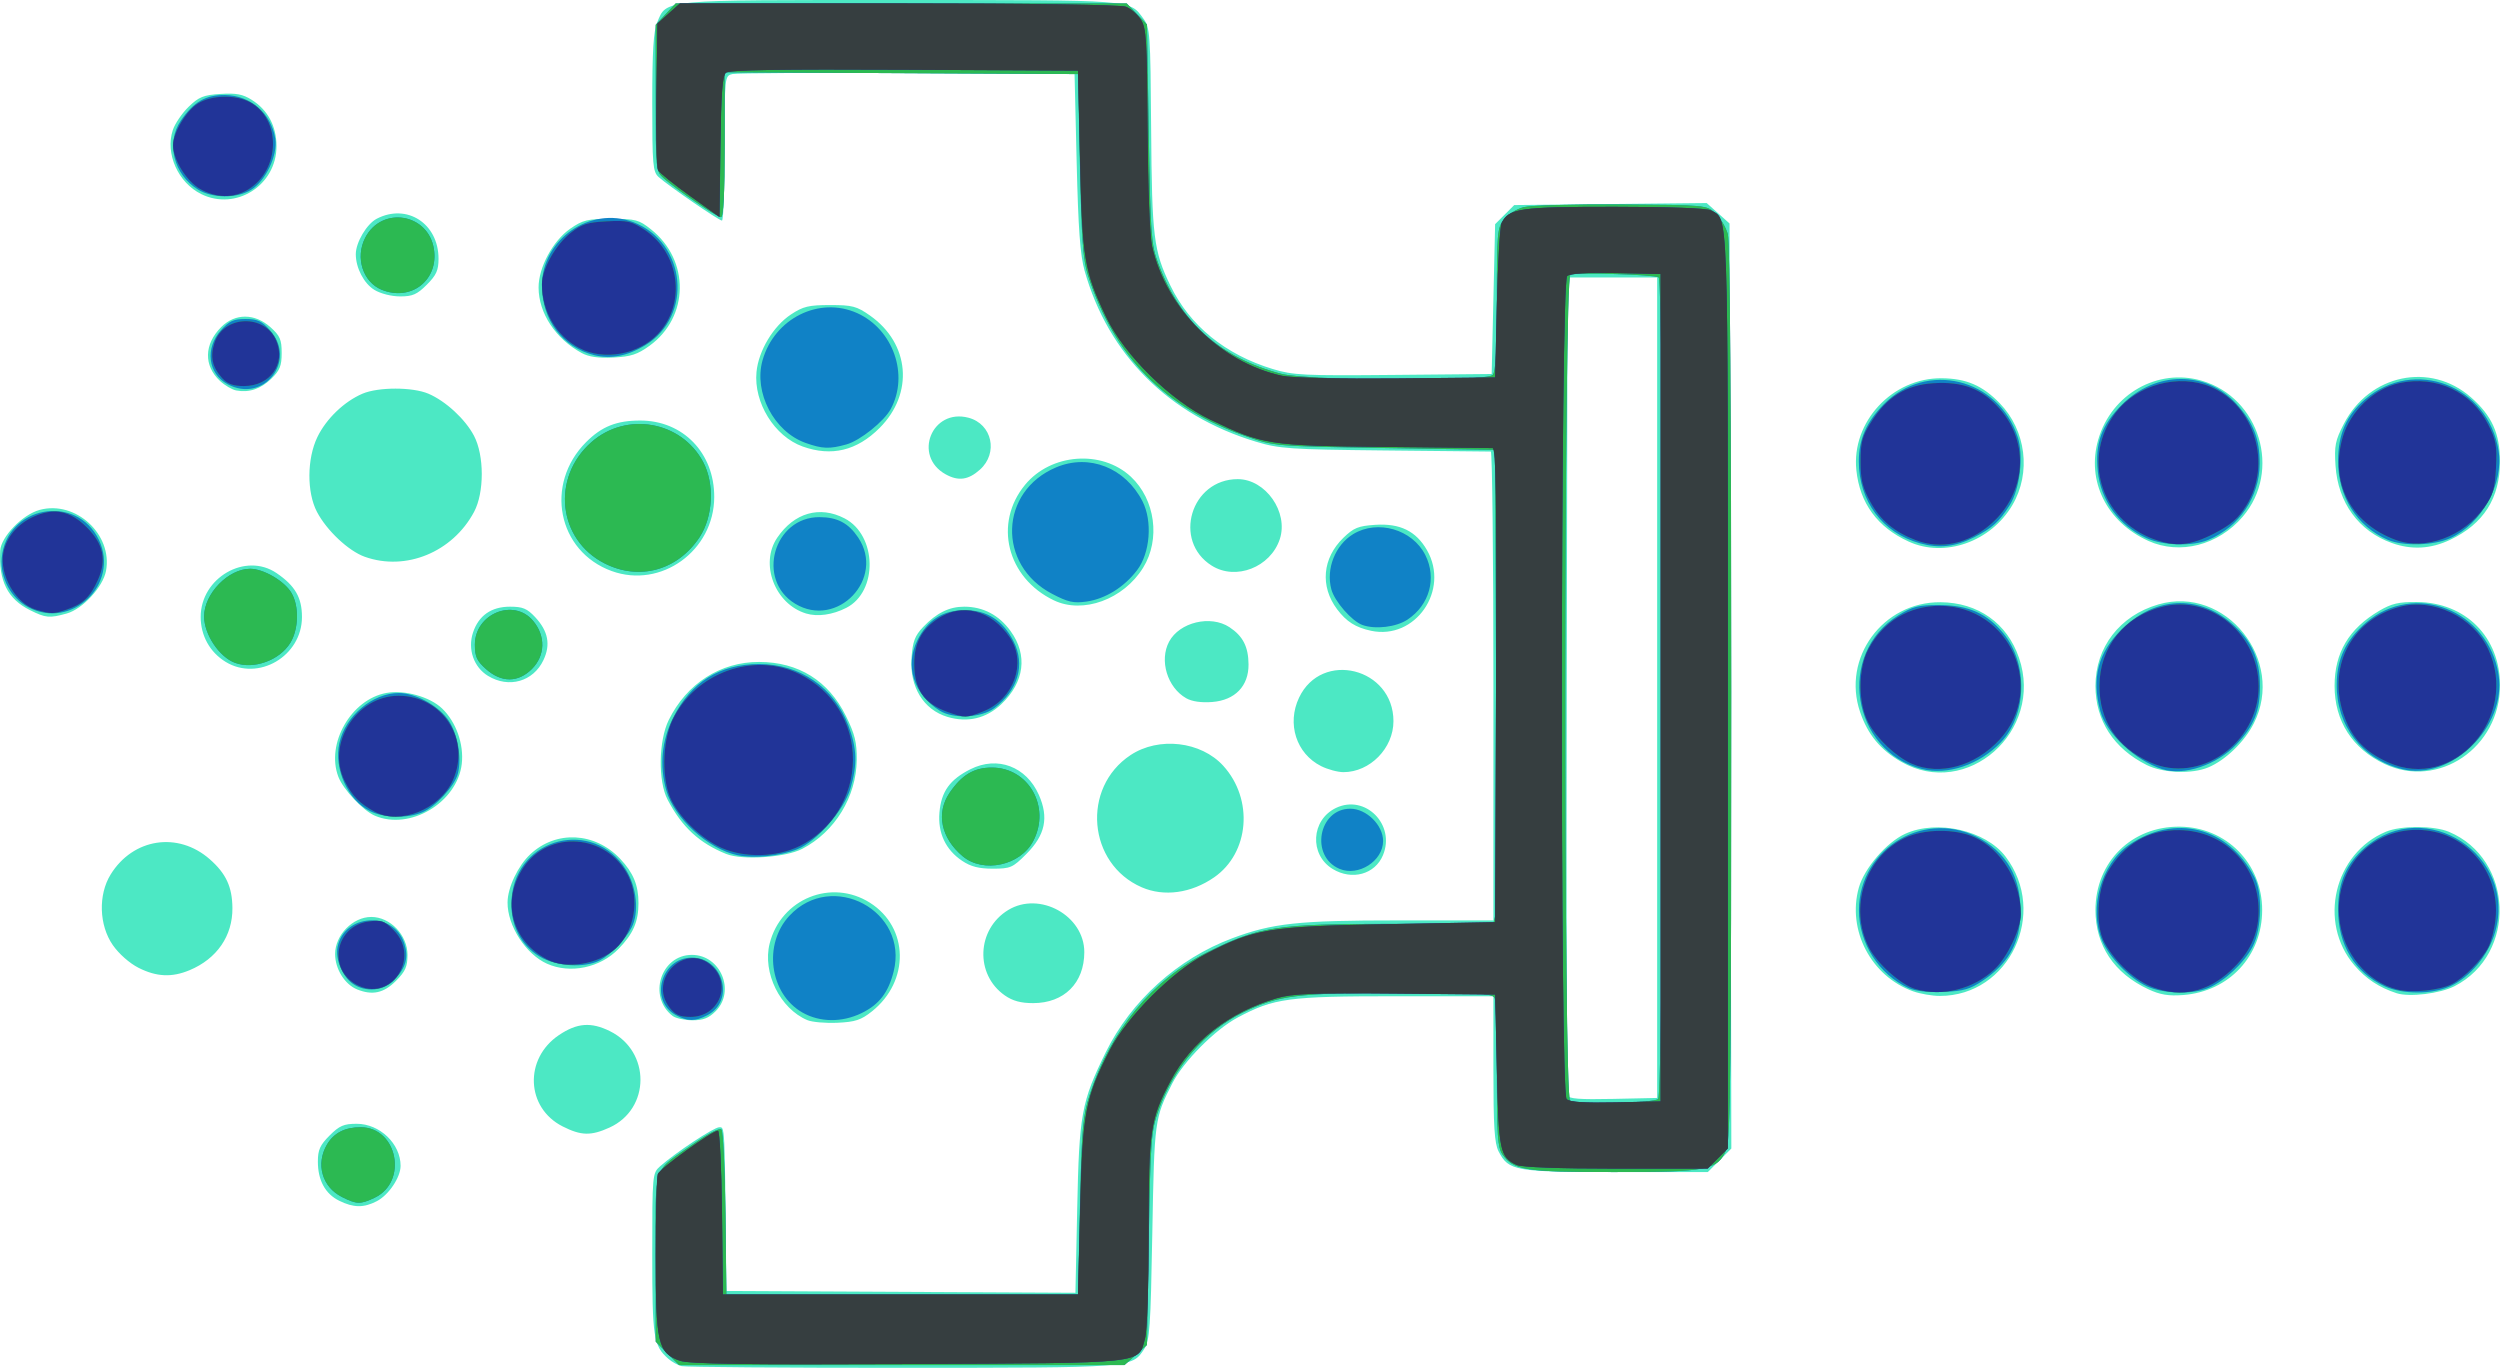 <?xml version="1.0" encoding="UTF-8" standalone="no"?>
<!-- Created with Inkscape (http://www.inkscape.org/) -->

<svg
   version="1.1"
   id="svg1"
   width="725.196"
   height="396.78"
   viewBox="0 0 725.196 396.78"
   xmlns="http://www.w3.org/2000/svg"
   xmlns:svg="http://www.w3.org/2000/svg">
  <defs
     id="defs1" />
  <g
     id="g1"
     transform="translate(-134.728,-279.96)">
    <g
       id="g30">
      <g
         id="g29">
        <g
           id="g25"
           transform="translate(1059.933,-51.113)">
          <path
             style="fill:#4ce8c4"
             d="m -727.499,727.363 c -1.1,-0.279 -2.834,-1.248 -3.852,-2.152 -4.32,-3.835 -4.648,-5.978 -4.648,-30.425 0,-22.982 0.038,-23.409 2.25,-25.375 4.454,-3.958 15.641,-11.349 17.179,-11.349 1.635,0 1.58,-1.077 1.985,39 l 0.086,8.5 50.627,0.259 50.627,0.259 0.509,-24.259 c 0.581,-27.652 1.204,-31.072 8.297,-45.532 7.3,-14.882 20.902,-27.141 36.65,-33.033 11.754,-4.398 19.152,-5.194 48.247,-5.194 h 27.542 v -68 c 0,-37.4 -0.338,-68 -0.75,-68.001 -0.412,-5.7e-4 -14.25,-0.144 -30.75,-0.318 -27.516,-0.291 -30.606,-0.5 -37.321,-2.522 -25.254,-7.607 -42.952,-25.26 -49.781,-49.659 -1.274,-4.55 -1.827,-12.162 -2.289,-31.5 l -0.609,-25.5 -48.5,-0.277 c -26.675,-0.152 -49.513,-0.031 -50.75,0.269 -2.244,0.545 -2.25,0.598 -2.25,21.527 0,11.54 -0.349,20.981 -0.777,20.981 -0.886,0 -15.567,-10.096 -18.371,-12.634 -1.685,-1.525 -1.852,-3.475 -1.852,-21.553 0,-14.917 0.355,-20.726 1.421,-23.279 2.819,-6.746 0.534,-6.536 70.779,-6.52 68.07,0.016 66.166,-0.128 70.203,5.308 2.003,2.697 2.106,4.119 2.313,32 0.235,31.56 0.714,35.464 5.593,45.548 5.623,11.62 15.906,19.999 29.689,24.19 5.928,1.803 9.008,1.953 35,1.708 l 28.5,-0.269 0.5,-21.73 0.5,-21.73 2.771,-2.77 2.771,-2.77 27.914,-0.294 27.914,-0.294 3.315,2.962 3.315,2.962 0.261,134.171 0.261,134.171 -3.411,3.411 -3.411,3.411 h -26.65 c -29.295,0 -31.112,-0.319 -34.033,-5.967 -1.215,-2.349 -1.517,-7.124 -1.517,-23.983 v -21.05 h -28.29 c -31.267,0 -35.33,0.548 -45.921,6.193 -6.505,3.467 -15.673,12.699 -18.907,19.038 -5.161,10.116 -5.227,10.61 -5.82,43.316 -0.504,27.808 -0.753,31.338 -2.39,33.834 -3.558,5.424 -3.102,5.389 -70.172,5.409 -34.1,0.01 -62.9,-0.21 -64,-0.489 z m 283,-196.801 v -119 h -13 -13 l -0.217,118 c -0.119,64.9 -0.016,118.576 0.23,119.28 0.339,0.97 3.538,1.212 13.217,1 l 12.77,-0.28 z m -382.302,148.827 c -4.065,-2.003 -6.198,-5.919 -6.198,-11.378 0,-3.386 0.626,-4.775 3.4,-7.55 2.851,-2.851 4.12,-3.4 7.865,-3.4 6.69,0 12.742,5.799 12.731,12.2 -0.005,3.349 -3.451,8.466 -6.902,10.251 -3.795,1.963 -6.729,1.929 -10.896,-0.124 z m 64.787,-21.577 c -10.636,-5.391 -11.211,-19.637 -1.069,-26.472 5.274,-3.554 9.327,-3.865 14.826,-1.138 11.849,5.877 11.762,22.548 -0.147,27.956 -5.385,2.446 -8.246,2.373 -13.611,-0.346 z m 71.015,-30.815 c -7.912,-3.307 -13.076,-13.777 -10.952,-22.21 3.271,-12.989 17.91,-18.943 29.112,-11.838 11.302,7.168 11.575,22.741 0.553,31.51 -3.146,2.503 -4.839,3.061 -10,3.298 -3.417,0.157 -7.338,-0.185 -8.713,-0.76 z m -39.087,-1.217 c -7.292,-5.598 -3.47,-17.718 5.587,-17.718 8.318,0 12.724,10.503 6.864,16.364 -2.011,2.011 -3.613,2.629 -6.75,2.605 -2.263,-0.018 -4.828,-0.58 -5.7,-1.25 z m 96.339,-5.968 c -8.688,-6.073 -8.165,-19.174 0.988,-24.755 9.12,-5.561 22.1,1.619 22.087,12.217 -0.011,8.962 -5.849,14.778 -14.842,14.785 -3.584,0.003 -5.932,-0.638 -8.233,-2.246 z m 263.495,-1.177 c -12.183,-4.348 -19.201,-17.74 -15.752,-30.06 1.58,-5.641 8.079,-13.188 13.465,-15.635 9.242,-4.198 23.28,-1.018 29.081,6.588 12.484,16.367 1.147,40.446 -19.042,40.446 -2.2,0 -5.688,-0.603 -7.752,-1.339 z m 68.252,-0.589 c -9.956,-4.641 -15.36,-12.728 -15.36,-22.985 0,-13.977 10.532,-24.362 24.53,-24.186 13.447,0.169 23.831,10.703 23.831,24.177 0,13.325 -9.582,23.632 -22.928,24.662 -4.229,0.326 -6.657,-0.076 -10.072,-1.668 z m 71.994,1.136 c -5.079,-1.657 -8.878,-4.168 -12.233,-8.087 -10.646,-12.437 -5.923,-32.451 9.149,-38.765 4.324,-1.811 13.892,-1.797 18.247,0.028 18.799,7.877 19.825,35.438 1.668,44.778 -4.21,2.166 -13.137,3.251 -16.83,2.047 z m -591.605,-1.101 c -3.598,-1.454 -6.388,-5.933 -6.388,-10.255 0,-5.51 5.125,-10.765 10.5,-10.765 5.492,0 10.5,5.246 10.5,11 0,3.443 -0.613,4.813 -3.4,7.6 -3.495,3.495 -6.79,4.206 -11.212,2.42 z m -63.413,-6.27 c -2.604,-1.317 -5.698,-4.049 -7.462,-6.59 -3.996,-5.755 -4.266,-14.589 -0.625,-20.48 6.5,-10.517 19.526,-12.523 28.748,-4.426 4.725,4.148 6.521,8.015 6.576,14.156 0.073,8.085 -4.504,14.726 -12.431,18.037 -5.151,2.151 -9.588,1.943 -14.807,-0.697 z m 118.525,-1.167 c -6.202,-2.769 -11.523,-11.02 -11.478,-17.801 0.029,-4.307 3.009,-10.612 6.602,-13.969 7.51,-7.014 18.716,-6.448 26.065,1.317 3.815,4.031 5.311,7.656 5.311,12.869 0,5.39 -1.522,8.885 -5.775,13.262 -5.344,5.501 -14.026,7.31 -20.725,4.32 z m 172.5,-22.177 c -15.699,-6.8 -17.578,-28.873 -3.265,-38.353 8.18,-5.418 20.441,-4.005 26.898,3.1 8.856,9.746 7.587,25.265 -2.646,32.357 -6.652,4.61 -14.522,5.696 -20.987,2.896 z m 55.353,-5.332 c -6.814,-4.155 -6.251,-14.247 0.986,-17.698 8.476,-4.042 17.307,4.823 13.634,13.689 -2.316,5.592 -9.013,7.429 -14.62,4.01 z m -107.455,-2.344 c -4.811,-3.214 -7.106,-8.105 -6.593,-14.055 0.523,-6.065 3.011,-9.53 9.005,-12.535 7.827,-3.925 16.192,-0.782 19.835,7.454 2.919,6.598 1.845,11.662 -3.639,17.156 -3.96,3.968 -4.607,4.25 -9.726,4.25 -4.036,0 -6.38,-0.599 -8.882,-2.27 z m -68.445,-1.996 c -7.838,-3.174 -12.81,-7.776 -16.999,-15.734 -2.802,-5.322 -2.635,-17.117 0.326,-23.127 5.213,-10.581 14.992,-16.862 26.22,-16.841 11.415,0.021 20.147,5.46 25.179,15.68 2.591,5.263 3.181,7.657 3.134,12.705 -0.101,10.73 -6.324,20.897 -15.813,25.834 -4.839,2.517 -17.405,3.363 -22.047,1.483 z m -101.972,-11.127 c -3.429,-1.494 -9.156,-7.619 -10.548,-11.283 -3.648,-9.595 3.714,-22.431 13.937,-24.3 5.231,-0.957 12.604,1.098 16.158,4.503 4.058,3.888 6.359,10.342 5.717,16.036 -1.268,11.249 -15.088,19.478 -25.264,15.043 z m 274.539,-14.358 c -7.208,-3.621 -9.996,-12.282 -6.397,-19.867 6.571,-13.847 27.377,-8.65 27.377,6.839 0,7.838 -6.809,14.777 -14.5,14.777 -1.65,0 -4.566,-0.787 -6.48,-1.748 z m 168.293,-1.242 c -6.075,-3.484 -9.712,-7.886 -11.956,-14.472 -5.337,-15.663 6.589,-31.942 23.317,-31.828 10.903,0.074 19.358,6.069 22.798,16.166 7.253,21.287 -15.14,41.042 -34.159,30.134 z m 71.211,0.931 c -9.594,-4.785 -14.884,-12.938 -14.884,-22.937 0,-11.261 7.052,-20.401 18.255,-23.658 19.484,-5.664 36.976,16.165 27.67,34.531 -2.713,5.354 -8.215,10.665 -13.209,12.752 -4.754,1.986 -13.116,1.664 -17.831,-0.688 z m 68.976,-0.324 c -9.347,-4.426 -14.5,-12.463 -14.5,-22.613 0,-9.643 4.133,-16.604 12.94,-21.796 3.619,-2.133 5.654,-2.606 11.003,-2.557 14.07,0.129 24.071,10.205 24.047,24.225 -0.031,18.016 -17.878,30.134 -33.49,22.741 z m -416.881,-13.647 c -6.965,-2.086 -11.02,-8.753 -10.414,-17.127 0.345,-4.768 0.962,-6.408 3.359,-8.929 3.89,-4.091 7.557,-5.91 11.919,-5.91 5.485,0 10.083,2.417 13.456,7.073 5.032,6.946 4.038,14.818 -2.674,21.197 -4.391,4.173 -9.791,5.448 -15.645,3.696 z m 69.274,-5.405 c -5.489,-3.104 -7.874,-10.991 -4.966,-16.425 3.019,-5.64 12.032,-7.797 17.505,-4.189 3.903,2.573 5.489,5.666 5.532,10.788 0.053,6.283 -3.909,10.391 -10.524,10.912 -3.161,0.249 -5.88,-0.142 -7.547,-1.085 z m -202.54,-6.487 c -4.141,-2.525 -5.95,-7.736 -4.358,-12.558 1.63,-4.938 5.312,-7.516 10.739,-7.516 3.679,0 4.961,0.532 7.292,3.027 3.788,4.055 4.544,7.971 2.409,12.47 -2.963,6.243 -10.043,8.258 -16.081,4.576 z m -76.112,-4.068 c -4.561,-2.781 -7.233,-7.589 -7.237,-13.023 -0.009,-11.355 12.984,-18.873 22.006,-12.732 5.38,3.662 7.374,7.11 7.374,12.75 0,11.345 -12.666,18.784 -22.144,13.005 z m 332.259,-9.017 c -4.474,-0.956 -7.145,-2.651 -9.85,-6.252 -4.984,-6.635 -4.266,-14.809 1.819,-20.707 3.008,-2.915 4.33,-3.454 9.269,-3.776 7.178,-0.468 11.816,1.805 14.995,7.35 6.672,11.637 -3.388,26.128 -16.234,23.384 z m -389,-5.983 c -6.492,-3.236 -9.131,-8.498 -8.651,-17.252 0.221,-4.032 6.484,-10.496 11.469,-11.839 10.432,-2.809 21.211,7.122 19.224,17.711 -0.873,4.653 -6.795,11.073 -11.391,12.35 -5.046,1.402 -6.083,1.307 -10.652,-0.97 z m 225.119,0.971 c -9.059,-2.745 -13.509,-14.434 -8.369,-21.986 4.933,-7.248 12.305,-9.361 19.544,-5.603 9.431,4.896 9.745,21.219 0.5,25.944 -3.992,2.04 -8.345,2.654 -11.675,1.645 z m 71.881,-3.816 c -13.629,-6.525 -17.566,-22.356 -8.341,-33.539 7.492,-9.083 22.231,-10.199 30.675,-2.323 7.075,6.6 8.635,18.175 3.557,26.389 -5.691,9.204 -17.458,13.51 -25.89,9.473 z m -128.261,-8.494 c -15.723,-5.702 -19.591,-25.247 -7.407,-37.43 4.517,-4.517 8.836,-6.235 15.676,-6.235 12.421,0 21.524,9.42 21.47,22.218 -0.065,15.559 -15.426,26.638 -29.739,21.447 z m 174.06,-1.565 c -11.436,-7.185 -6.058,-25.1 7.535,-25.1 8.077,0 14.785,9.567 12.2,17.4 -2.694,8.163 -12.752,12.087 -19.734,7.7 z m -245.683,-2.572 c -4.725,-1.684 -11.046,-7.616 -13.88,-13.028 -2.976,-5.681 -2.919,-15.423 0.127,-21.715 2.564,-5.297 7.758,-10.292 13.065,-12.566 4.59,-1.966 14.556,-1.966 19.145,0 5.008,2.145 10.659,7.36 13.206,12.186 3.008,5.699 3.022,16.481 0.029,22.095 -6.23,11.686 -19.804,17.265 -31.692,13.028 z m 447.885,-4.395 c -9.097,-4.147 -14.233,-11.148 -15.224,-20.752 -1.444,-13.987 10.438,-26.779 24.751,-26.646 7.129,0.066 11.836,2.09 16.831,7.237 7.655,7.888 9.187,20.157 3.688,29.541 -6.245,10.657 -19.605,15.379 -30.045,10.619 z m 69.5,-0.211 c -12.128,-5.484 -18.03,-17.426 -14.542,-29.426 3.826,-13.159 17.192,-20.774 29.953,-17.064 16.899,4.913 23.321,26.176 11.926,39.488 -7.084,8.276 -18.215,11.127 -27.337,7.002 z m 70.627,0.61 c -9.611,-3.426 -15.642,-11.691 -16.35,-22.404 -0.384,-5.807 -0.087,-7.308 2.392,-12.121 7.421,-14.404 25.109,-18.115 36.895,-7.741 6.062,5.336 8.385,10.449 8.413,18.516 0.037,10.688 -4.738,18.218 -14.478,22.831 -5.619,2.661 -11.142,2.962 -16.873,0.919 z m -419.517,-19.927 c -9.615,-5.329 -3.991,-19.243 6.635,-16.414 6.847,1.823 8.692,10.239 3.3,15.059 -3.361,3.004 -6.248,3.398 -9.935,1.355 z m -41.473,-8.069 c -8.171,-2.913 -14.257,-12.73 -13.403,-21.618 0.593,-6.171 4.855,-13.285 9.998,-16.689 3.535,-2.339 5.152,-2.728 11.359,-2.728 6.448,0 7.709,0.332 11.565,3.042 11.551,8.118 12.785,22.613 2.776,32.622 -6.588,6.588 -13.924,8.356 -22.294,5.372 z m -164.305,-16.256 c -1.192,-0.218 -3.311,-1.457 -4.71,-2.753 -4.795,-4.444 -4.656,-10.648 0.351,-15.655 4.025,-4.025 9.724,-4.006 14.26,0.046 2.784,2.488 3.266,3.591 3.266,7.481 0,3.758 -0.529,5.074 -3,7.464 -3.097,2.995 -6.404,4.106 -10.167,3.417 z m 100.167,-10.882 c -7.574,-4.128 -12.438,-11.514 -12.478,-18.951 -0.032,-5.813 4.152,-13.602 9.176,-17.083 3.677,-2.549 4.982,-2.863 11.874,-2.863 7.131,0 8.046,0.242 11.585,3.058 11.285,8.98 11.068,25.408 -0.445,33.749 -3.498,2.534 -5.423,3.16 -10.498,3.415 -4.35,0.218 -7.114,-0.179 -9.214,-1.324 z m -60.119,-18.307 c -3.029,-1.847 -5.381,-6.366 -5.381,-10.338 0,-3.418 3.176,-8.791 6.085,-10.296 8.756,-4.528 17.915,1.4 17.915,11.594 0,3.386 -0.626,4.775 -3.4,7.55 -2.827,2.827 -4.134,3.399 -7.75,3.396 -2.509,-0.002 -5.67,-0.809 -7.469,-1.906 z m -50.201,-27.772 c -6.762,-3.332 -10.509,-11.759 -8.26,-18.575 0.615,-1.863 2.679,-4.901 4.588,-6.751 2.969,-2.878 4.302,-3.417 9.231,-3.733 4.519,-0.29 6.464,0.071 9.02,1.676 4.725,2.966 7.233,7.645 7.237,13.502 0.009,11.328 -11.778,18.827 -21.817,13.88 z"
             id="path29" />
          <path
             style="fill:#1082c6"
             d="m -731.599,723.662 -3.4,-3.4 v -24.426 c 0,-28.011 -1.228,-24.414 11.337,-33.212 4.017,-2.812 7.206,-4.419 7.731,-3.894 0.492,0.492 1.015,11.455 1.163,24.363 l 0.269,23.469 h 51 51 l 0.576,-25.5 c 0.516,-22.858 0.811,-26.225 2.849,-32.5 6.028,-18.563 18.262,-33.368 34.076,-41.237 15.068,-7.498 20.037,-8.263 53.669,-8.263 h 29.293 l 0.545,-2.25 c 0.3,-1.238 0.421,-32.175 0.269,-68.75 l -0.276,-66.5 -32,-0.526 c -31.844,-0.523 -32.039,-0.539 -40,-3.326 -23.882,-8.359 -38.353,-23.029 -46.089,-46.719 -1.441,-4.413 -1.88,-10.39 -2.342,-31.93 l -0.569,-26.5 -51.25,-0.259 -51.25,-0.259 v 21.009 c 0,14.266 -0.344,21.009 -1.071,21.009 -1.145,0 -12.939,-8.025 -16.679,-11.349 -2.2,-1.955 -2.25,-2.473 -2.25,-23.22 v -21.22 l 2.901,-3.106 2.901,-3.106 h 65.412 65.412 l 2.937,3.063 2.937,3.063 0.53,31.687 c 0.491,29.328 0.692,32.121 2.703,37.519 6.358,17.065 17.96,27.488 35.761,32.124 7.666,1.997 59.362,2.286 61.305,0.343 0.856,-0.856 1.2,-7.126 1.2,-21.865 0,-19.331 0.133,-20.834 2.054,-23.276 1.129,-1.436 3.717,-3.037 5.75,-3.558 2.033,-0.521 14.798,-0.87 28.366,-0.774 24.627,0.173 24.674,0.178 27.252,2.599 1.42,1.334 3.029,4.034 3.575,6 0.634,2.281 0.995,50.369 0.998,132.856 0.005,107.531 -0.226,129.837 -1.371,132.578 -2.539,6.076 -5.303,6.64 -32.556,6.64 -25.901,0 -29.219,-0.523 -32.436,-5.117 -1.38,-1.97 -1.631,-5.509 -1.631,-23.024 0,-11.383 -0.273,-21.408 -0.607,-22.277 -0.533,-1.389 -3.913,-1.58 -27.75,-1.567 -29.624,0.016 -35.124,0.711 -45.377,5.731 -10.948,5.361 -19.963,15.818 -24.405,28.308 -2.145,6.032 -2.327,8.429 -2.827,37.28 l -0.534,30.834 -3.266,2.916 -3.266,2.916 h -64.584 -64.584 z m 287.4,-73.8 c 1.623,-1.623 1.756,-237.338 0.134,-238.341 -1.304,-0.806 -23.746,-1.469 -25.603,-0.756 -1.909,0.732 -1.99,238.865 -0.082,239.635 2.748,1.109 24.358,0.654 25.55,-0.538 z m -381.786,28.448 c -5.799,-2.908 -7.701,-9.584 -4.349,-15.259 1.974,-3.342 5.192,-4.99 9.747,-4.99 10.683,0 13.809,15.82 4.042,20.455 -4.129,1.959 -5.168,1.937 -9.44,-0.206 z m 96.842,-52.765 c -7.781,-4.227 -4.327,-16.684 4.626,-16.684 9.179,0 12.546,12.549 4.485,16.717 -3.536,1.829 -5.697,1.821 -9.11,-0.034 z m 36.719,-0.75 c -9.561,-5.441 -11.489,-19.842 -3.761,-28.107 12.407,-13.27 34.627,-1.349 30.207,16.206 -1.548,6.147 -4.219,9.6 -9.343,12.081 -5.66,2.74 -12.089,2.672 -17.102,-0.181 z m 320.925,-7.07 c -8.694,-3.949 -14.49,-13.027 -14.468,-22.663 0.041,-18.319 19.846,-29.708 35.603,-20.474 8.168,4.787 11.858,12.395 11.179,23.052 -0.486,7.627 -3.862,13.195 -10.853,17.899 -3.733,2.512 -5.602,3.046 -11.461,3.275 -4.338,0.17 -8.141,-0.245 -10,-1.089 z m 69,-0.566 c -4.977,-2.313 -10.908,-8.41 -12.951,-13.315 -3.887,-9.331 -0.274,-22.143 7.801,-27.658 13.396,-9.15 28.743,-5.249 36.37,9.246 2.443,4.643 2.195,15.059 -0.481,20.225 -2.453,4.735 -8.146,10.05 -12.884,12.03 -4.631,1.935 -13.094,1.685 -17.855,-0.528 z m 69,0.003 c -8.685,-4.03 -13.514,-12.026 -13.478,-22.318 0.028,-7.906 2.374,-13.253 7.884,-17.97 17.615,-15.078 44.136,2.333 37.632,24.705 -1.917,6.593 -7.249,12.98 -13.038,15.617 -5.232,2.383 -13.824,2.368 -19,-0.034 z m -589.383,-0.731 c -2.99,-2.095 -5.08,-7.111 -4.414,-10.595 1.855,-9.704 16.219,-10.602 19.319,-1.208 1.361,4.123 0.59,7.04 -2.821,10.684 -3.018,3.223 -8.372,3.719 -12.084,1.119 z m 54.22,-7.884 c -5.738,-3.439 -8.733,-9.697 -8.129,-16.982 1.468,-17.704 23.822,-23.238 33.157,-8.209 3.168,5.101 3.879,12.44 1.628,16.806 -1.768,3.429 -6.047,7.845 -9.194,9.489 -4.413,2.305 -12.644,1.785 -17.463,-1.104 z m 232.02,-25.439 c -8.605,-3.624 -6.117,-17.446 3.14,-17.446 4.665,0 9.503,4.765 9.503,9.36 0,5.812 -7.164,10.394 -12.643,8.086 z m -109.316,-3.665 c -6.295,-5.297 -7.784,-12.523 -3.791,-18.391 3.549,-5.214 7.076,-7.323 12.25,-7.323 10.674,0 17.136,11.401 12.044,21.249 -3.709,7.172 -14.494,9.521 -20.503,4.465 z m -65.261,-0.287 c -8.58,-1.775 -18.492,-10.796 -20.734,-18.87 -1.994,-7.179 -1.304,-14.389 2.012,-21.025 5.165,-10.335 13.548,-15.567 24.942,-15.567 11.86,0 21.78,6.818 25.885,17.79 2.507,6.7 2.658,11.384 0.593,18.339 -1.873,6.308 -9.773,15.339 -15.381,17.583 -4.943,1.978 -12.516,2.743 -17.317,1.75 z m -106.63,-12.791 c -6.471,-3.189 -10.554,-12.256 -8.907,-19.783 1.713,-7.827 9.64,-14.476 17.257,-14.476 4.596,0 10.926,3.337 14.017,7.389 2.919,3.826 4.322,11.088 3.091,15.994 -0.892,3.553 -6.459,9.613 -10.31,11.222 -4.356,1.82 -11.063,1.667 -15.149,-0.345 z m 450.209,-12.207 c -20.55,-5.23 -24.923,-33.434 -6.91,-44.57 4.262,-2.635 5.811,-3.023 11.974,-2.997 8.4,0.035 13.716,2.389 18.502,8.191 7.204,8.734 6.862,23.629 -0.727,31.618 -6.16,6.485 -15.446,9.639 -22.839,7.757 z m 69.635,0.02 c -7.907,-2.567 -16.099,-10.234 -17.912,-16.762 -2.663,-9.59 -0.693,-17.097 6.265,-23.876 9.62,-9.373 21.966,-10.039 31.696,-1.711 5.883,5.036 8.318,10.37 8.322,18.232 0.004,7.257 -1.68,11.471 -6.726,16.838 -5.711,6.074 -15.361,9.319 -21.645,7.279 z m 69.506,-0.03 c -11.572,-2.9 -18.968,-12.533 -18.877,-24.586 0.056,-7.408 2.661,-12.875 8.527,-17.897 14.053,-12.029 35.421,-3.643 38.415,15.077 2.426,15.171 -13.772,30.988 -28.065,27.406 z m -424.089,-16.918 c -7.566,-4.759 -10.179,-12.911 -6.534,-20.38 2.875,-5.892 7.42,-8.788 13.787,-8.788 6.432,0 11.025,2.929 14.13,9.008 3.475,6.806 1.343,14.23 -5.579,19.425 -3.759,2.821 -11.887,3.199 -15.803,0.736 z m -131.623,-12.066 c -2.684,-2.398 -3.243,-3.623 -3.243,-7.102 0,-8.956 11.264,-13.58 16.866,-6.923 3.713,4.413 3.578,10.088 -0.334,14 -3.983,3.983 -8.849,3.992 -13.288,0.025 z m -72.788,-1.809 c -4.61,-1.685 -9.002,-8.274 -8.996,-13.494 0.007,-6.564 7.003,-13.788 13.36,-13.796 3.858,-0.005 9.939,3.547 11.976,6.995 2.277,3.855 2.113,10.532 -0.356,14.527 -3.121,5.05 -10.583,7.743 -15.984,5.768 z m 327,-10.995 c -3.067,-1.112 -8.07,-6.844 -9.005,-10.318 -1.604,-5.956 1.117,-12.858 6.319,-16.03 7.085,-4.32 17.186,-1.392 20.935,6.07 3.365,6.698 1.234,14.448 -5.146,18.71 -3.277,2.189 -9.376,2.919 -13.102,1.568 z m -387.016,-5.152 c -5.032,-2.678 -8.164,-8.482 -7.688,-14.244 1.248,-15.079 21.724,-18.914 28.194,-5.28 6.1,12.854 -7.933,26.215 -20.506,19.524 z m 222.436,-1.032 c -11.34,-6.915 -6.2,-25.132 7.08,-25.096 5.182,0.014 8.395,1.702 11.22,5.894 8.01,11.886 -6.07,26.66 -18.3,19.202 z m 74.587,-2.839 c -16.047,-8.391 -15.341,-29.808 1.211,-36.722 9.536,-3.983 20.005,0.15 24.985,9.865 2.952,5.758 2.223,15.024 -1.574,20.002 -3.764,4.935 -9.19,8.304 -14.629,9.083 -3.774,0.541 -5.386,0.182 -9.993,-2.227 z m -129.824,-8.83 c -13.568,-6.868 -15.527,-24.912 -3.82,-35.191 10.169,-8.929 26.054,-6.111 32.387,5.746 3.368,6.305 2.914,15.886 -1.033,21.852 -6.371,9.627 -17.47,12.688 -27.534,7.594 z m 381.638,-5.809 c -10.943,-3.02 -17.821,-12.212 -17.821,-23.818 0,-6.42 2.164,-11.368 7.239,-16.552 12.389,-12.655 33.21,-7.585 38.835,9.457 1.796,5.441 0.663,15.154 -2.314,19.84 -3.058,4.814 -5.084,6.646 -10.26,9.276 -5.488,2.789 -10.15,3.323 -15.679,1.797 z m 65.657,-1.508 c -8.065,-3.664 -13.286,-10.844 -14.172,-19.491 -0.824,-8.048 1.115,-13.354 7.047,-19.278 9.833,-9.82 24.413,-9.895 33.199,-0.171 4.936,5.464 6.761,10.168 6.729,17.351 -0.042,9.621 -5.924,18.323 -14.926,22.085 -4.589,1.917 -13.083,1.681 -17.877,-0.496 z m 69.944,0.453 c -9.012,-3.924 -14.437,-12.557 -14.4,-22.914 0.028,-7.764 2.402,-13.162 7.835,-17.812 14.323,-12.26 35.69,-4.047 38.717,14.882 1.537,9.612 -4.886,21.229 -14.035,25.385 -4.77,2.167 -13.678,2.393 -18.116,0.46 z m -458.922,-28.084 c -9.179,-3.247 -15.124,-14.625 -12.513,-23.949 3.415,-12.199 16.486,-18.697 27.522,-13.683 10.396,4.723 14.99,17.861 9.7,27.745 -1.935,3.615 -8.937,9.221 -12.888,10.318 -4.93,1.369 -6.94,1.296 -11.821,-0.431 z m -167.725,-17.056 c -5.679,-3.082 -6.559,-10.414 -1.877,-15.653 2.398,-2.684 3.623,-3.243 7.102,-3.243 3.48,0 4.704,0.559 7.102,3.243 7.947,8.894 -1.852,21.337 -12.327,15.653 z m 106.46,-8.39 c -9.272,-2.286 -15.236,-10.214 -15.236,-20.254 0,-13.371 14.053,-23.104 26.498,-18.351 15.381,5.874 17.445,27.231 3.454,35.734 -5.07,3.081 -9.979,4.039 -14.716,2.871 z m -61.736,-18.997 c -5.447,-2.229 -7.705,-9.33 -4.784,-15.041 4.781,-9.345 18.296,-7.163 19.946,3.22 1.435,9.027 -6.629,15.314 -15.163,11.821 z m -53.259,-29.049 c -7.067,-4.309 -9.377,-13.572 -4.991,-20.016 3.71,-5.452 7.259,-7.499 12.85,-7.416 7.401,0.11 13.352,5.279 14.546,12.635 0.778,4.791 -2.761,12.28 -7.033,14.885 -4.131,2.519 -11.162,2.479 -15.373,-0.089 z"
             id="path28" />
          <path
             style="fill:#2cb952"
             d="m -731.599,723.662 -3.4,-3.4 v -24.426 c 0,-28.011 -1.228,-24.414 11.337,-33.212 4.017,-2.812 7.206,-4.419 7.731,-3.894 0.492,0.492 1.015,11.455 1.163,24.363 l 0.269,23.469 h 51 51 l 0.576,-25.5 c 0.516,-22.858 0.811,-26.225 2.849,-32.5 6.028,-18.563 18.262,-33.368 34.076,-41.237 15.068,-7.498 20.037,-8.263 53.669,-8.263 h 29.293 l 0.545,-2.25 c 0.3,-1.238 0.421,-32.175 0.269,-68.75 l -0.276,-66.5 -32,-0.526 c -31.844,-0.523 -32.039,-0.539 -40,-3.326 -23.882,-8.359 -38.353,-23.029 -46.089,-46.719 -1.441,-4.413 -1.88,-10.39 -2.342,-31.93 l -0.569,-26.5 -51.25,-0.259 -51.25,-0.259 v 21.009 c 0,14.266 -0.344,21.009 -1.071,21.009 -1.145,0 -12.939,-8.025 -16.679,-11.349 -2.2,-1.955 -2.25,-2.473 -2.25,-23.22 v -21.22 l 2.901,-3.106 2.901,-3.106 h 65.412 65.412 l 2.937,3.063 2.937,3.063 0.53,31.687 c 0.491,29.328 0.692,32.121 2.703,37.519 6.358,17.065 17.96,27.488 35.761,32.124 7.666,1.997 59.362,2.286 61.305,0.343 0.856,-0.856 1.2,-7.126 1.2,-21.865 0,-19.331 0.133,-20.834 2.054,-23.276 1.129,-1.436 3.717,-3.037 5.75,-3.558 2.033,-0.521 14.798,-0.87 28.366,-0.774 24.627,0.173 24.674,0.178 27.252,2.599 1.42,1.334 3.029,4.034 3.575,6 0.634,2.281 0.995,50.369 0.998,132.856 0.005,107.531 -0.226,129.837 -1.371,132.578 -2.539,6.076 -5.303,6.64 -32.556,6.64 -25.901,0 -29.219,-0.523 -32.436,-5.117 -1.38,-1.97 -1.631,-5.509 -1.631,-23.024 0,-11.383 -0.273,-21.408 -0.607,-22.277 -0.533,-1.389 -3.913,-1.58 -27.75,-1.567 -29.624,0.016 -35.124,0.711 -45.377,5.731 -10.948,5.361 -19.963,15.818 -24.405,28.308 -2.145,6.032 -2.327,8.429 -2.827,37.28 l -0.534,30.834 -3.266,2.916 -3.266,2.916 h -64.584 -64.584 z m 287.4,-73.8 c 1.623,-1.623 1.756,-237.338 0.134,-238.341 -1.304,-0.806 -23.746,-1.469 -25.603,-0.756 -1.909,0.732 -1.99,238.865 -0.082,239.635 2.748,1.109 24.358,0.654 25.55,-0.538 z m -381.786,28.448 c -5.799,-2.908 -7.701,-9.584 -4.349,-15.259 1.974,-3.342 5.192,-4.99 9.747,-4.99 10.683,0 13.809,15.82 4.042,20.455 -4.129,1.959 -5.168,1.937 -9.44,-0.206 z m 95.059,-54.883 c -6.644,-8.447 4.906,-19.477 12.473,-11.911 5.554,5.554 1.58,14.545 -6.427,14.545 -3.101,0 -4.428,-0.578 -6.045,-2.635 z m 361.388,-5.429 c -4.226,-1.229 -11.141,-7.39 -13.513,-12.04 -5.926,-11.616 -1.165,-26.223 10.368,-31.806 5.528,-2.676 14.597,-2.767 20.241,-0.204 7.857,3.569 13.462,12.876 13.434,22.307 -0.013,4.291 -3.956,12.576 -7.614,15.998 -6.148,5.751 -15.141,8.006 -22.916,5.745 z m 69.224,-0.385 c -5.341,-1.905 -11.126,-7.151 -14.391,-13.051 -2.725,-4.926 -2.28,-15.141 0.897,-20.562 4.811,-8.209 11.766,-12.264 20.812,-12.136 13.035,0.185 23.029,10.371 22.975,23.416 -0.029,6.866 -2.574,12.27 -8.222,17.456 -6.615,6.073 -14.088,7.725 -22.072,4.877 z m 70.546,0.516 c -8.759,-2.204 -15.679,-10.523 -16.818,-20.218 -1.686,-14.346 8.638,-26.246 22.656,-26.114 13.759,0.13 24.059,11.92 22.626,25.903 -0.289,2.826 -1.226,6.49 -2.081,8.144 -1.939,3.75 -6.954,8.827 -10.563,10.693 -3.534,1.828 -11.644,2.644 -15.82,1.593 z m -592.12,-1.463 c -8.405,-4.659 -5.98,-17.008 3.593,-18.292 3.723,-0.499 4.546,-0.217 7.248,2.485 8.112,8.112 -0.932,21.299 -10.842,15.807 z m 55.39,-7.266 c -10.304,-5.432 -13.311,-16.92 -6.955,-26.569 7.357,-11.169 24.256,-9.922 30.464,2.248 3.476,6.814 1.844,16.19 -3.689,21.194 -5.064,4.579 -14.3,6.036 -19.82,3.127 z m 120.541,-29.957 c -6.295,-5.297 -7.784,-12.523 -3.791,-18.391 3.549,-5.214 7.076,-7.323 12.25,-7.323 10.674,0 17.136,11.401 12.044,21.249 -3.709,7.172 -14.494,9.521 -20.503,4.465 z m -70.041,-2.458 c -5.512,-2.49 -11.46,-8.08 -14.282,-13.423 -3.039,-5.754 -2.946,-17.227 0.193,-23.721 6.623,-13.702 23.628,-19.8 36.848,-13.212 9.677,4.822 15.516,14.212 15.458,24.86 -0.058,10.607 -6.044,20.315 -15.403,24.978 -6.69,3.334 -16.108,3.547 -22.814,0.518 z M -816.497,566.544 c -4.383,-2.37 -6.47,-4.501 -8.719,-8.908 -5.46,-10.698 3.408,-24.74 15.625,-24.74 12.77,0 20.984,12.71 15.795,24.44 -3.739,8.452 -15.372,13.171 -22.701,9.209 z m 445.92,-13.9 c -4.579,-1.994 -10.258,-7.356 -12.694,-11.987 -2.986,-5.676 -2.979,-15.526 0.015,-21.219 4.226,-8.035 11.769,-12.626 20.744,-12.626 20.282,0 31.012,23.99 17.356,38.805 -7.117,7.722 -17.337,10.546 -25.42,7.027 z m 69.078,-0.449 c -9.645,-4.396 -14.7,-12.008 -14.7,-22.133 0,-11.244 7.305,-20.355 18.489,-23.06 13.958,-3.376 27.752,8.221 27.689,23.278 -0.068,16.442 -17.248,28.402 -31.478,21.915 z m 69,0 c -6.557,-2.989 -10.215,-6.758 -12.543,-12.924 -5.362,-14.202 1.619,-28.325 15.904,-32.171 9.754,-2.626 21.342,2.907 25.703,12.272 9.18,19.717 -10.086,41.474 -29.064,32.823 z M -650.259,537.633 c -6.889,-2.458 -9.741,-6.577 -9.741,-14.071 0,-5.85 2.041,-9.776 6.743,-12.971 7.034,-4.78 15.614,-2.575 20.983,5.393 4.952,7.349 1.19,17.894 -7.645,21.429 -4.882,1.953 -5.45,1.965 -10.341,0.22 z m -133.952,-12.468 c -2.684,-2.398 -3.243,-3.623 -3.243,-7.102 0,-8.956 11.264,-13.58 16.866,-6.923 3.713,4.413 3.578,10.088 -0.334,14 -3.983,3.983 -8.849,3.992 -13.288,0.025 z m -72.788,-1.809 c -4.61,-1.685 -9.002,-8.274 -8.996,-13.494 0.007,-6.564 7.003,-13.788 13.36,-13.796 3.858,-0.005 9.939,3.547 11.976,6.995 2.277,3.855 2.113,10.532 -0.356,14.527 -3.121,5.05 -10.583,7.743 -15.984,5.768 z m -57.667,-15.391 c -5.917,-1.713 -10.76,-10.073 -9.576,-16.528 0.824,-4.494 4.164,-8.452 8.898,-10.546 5.906,-2.613 10.512,-1.661 15.345,3.172 4.818,4.818 5.787,9.451 3.191,15.252 -2.222,4.965 -4.405,7.033 -9.09,8.606 -3.874,1.301 -4.418,1.304 -8.768,0.044 z m 164.85,-13.457 c -13.568,-6.868 -15.527,-24.912 -3.82,-35.191 10.169,-8.929 26.054,-6.111 32.387,5.746 3.368,6.305 2.914,15.886 -1.033,21.852 -6.371,9.627 -17.47,12.688 -27.534,7.594 z m 380.27,-6.772 c -6.181,-2.381 -10.155,-5.709 -13.016,-10.899 -2.375,-4.307 -2.911,-6.482 -2.923,-11.854 -0.012,-5.591 0.436,-7.298 2.986,-11.374 4.609,-7.368 10.174,-10.868 18.08,-11.372 8.611,-0.548 14.165,1.591 19.311,7.438 8.711,9.896 7.615,24.467 -2.509,33.356 -6.641,5.831 -14.582,7.535 -21.928,4.704 z m 69.138,-0.247 c -15.543,-5.695 -20.978,-23.774 -11.054,-36.771 6.186,-8.102 18.282,-11.359 27.549,-7.419 12.732,5.413 17.802,22.324 10.321,34.424 -2.3,3.72 -4.41,5.557 -9.279,8.077 -6.925,3.585 -11.231,4 -17.537,1.689 z m 70.107,0.187 c -13.093,-4.867 -19.154,-16.653 -15.329,-29.809 2.187,-7.522 9.087,-14.093 16.461,-15.674 10.651,-2.284 20.931,2.517 25.75,12.027 2.271,4.481 2.573,6.15 2.255,12.446 -0.31,6.135 -0.838,7.941 -3.382,11.56 -5.979,8.507 -17.208,12.627 -25.755,9.45 z m -630.409,-46.863 c -2.931,-3.202 -3.607,-6.256 -2.278,-10.283 2.668,-8.083 14.674,-8.471 17.942,-0.58 2.785,6.723 -1.803,13.113 -9.414,13.113 -3.069,0 -4.742,-0.602 -6.25,-2.25 z m 103.582,-8.756 c -6.73,-3.556 -10.851,-10.585 -10.865,-18.532 -0.008,-4.379 3.891,-11.366 8.301,-14.874 3.215,-2.558 4.846,-3.083 10.5,-3.379 5.948,-0.312 7.161,-0.044 10.886,2.407 10.304,6.777 12.243,21.392 4.01,30.219 -5.649,6.056 -15.758,7.898 -22.831,4.16 z m -57.371,-16.939 c -5.447,-2.229 -7.705,-9.33 -4.784,-15.041 4.781,-9.345 18.296,-7.163 19.946,3.22 1.435,9.027 -6.629,15.314 -15.163,11.821 z m -52.758,-29.279 c -3.905,-2.263 -7.742,-8.523 -7.742,-12.631 0,-3.646 3.854,-10.085 7.29,-12.18 3.887,-2.37 10.657,-2.56 14.804,-0.416 9.34,4.83 9.145,19.677 -0.335,25.457 -4.227,2.577 -9.318,2.494 -14.017,-0.23 z"
             id="path27" />
          <path
             style="fill:#213498"
             d="m -727.999,725.795 c -6.355,-2.239 -6.997,-5.026 -6.998,-30.401 -8.5e-4,-12.193 0.273,-22.885 0.61,-23.761 0.624,-1.627 15.816,-12.571 17.45,-12.571 0.503,0 1.021,10.498 1.17,23.75 l 0.268,23.75 h 51.5 51.5 l 0.623,-25 c 0.693,-27.83 1.484,-32.022 8.677,-46 4.917,-9.556 18.115,-22.76 27.717,-27.731 14.254,-7.379 18.289,-8.041 52.984,-8.689 l 31,-0.579 0.257,-68.75 c 0.204,-54.665 -6.2e-4,-68.753 -1,-68.764 -0.691,-0.008 -14.757,-0.156 -31.257,-0.33 -33.616,-0.354 -35.39,-0.63 -50.5,-7.858 -11.652,-5.574 -24.998,-18.694 -30.309,-29.798 -6.368,-13.313 -6.944,-16.761 -7.599,-45.5 l -0.592,-26 -50.386,-0.259 c -35.94,-0.185 -50.772,0.06 -51.73,0.856 -1.027,0.853 -1.407,5.913 -1.614,21.489 l -0.27,20.374 -8.5,-6.07 c -4.675,-3.339 -8.863,-6.71 -9.307,-7.493 -0.444,-0.783 -0.669,-10.68 -0.5,-21.994 l 0.307,-20.571 3.266,-2.916 3.266,-2.916 h 63.419 c 37.884,0 64.431,0.385 65.932,0.955 1.382,0.525 3.324,2.193 4.315,3.705 1.62,2.472 1.82,5.68 1.981,31.795 0.106,17.208 0.637,31.07 1.303,34.013 4.111,18.163 19.762,33.728 37.769,37.565 2.76,0.588 16.684,0.898 33.249,0.739 l 28.5,-0.272 0.503,-21.5 c 0.277,-11.825 0.894,-22.304 1.371,-23.287 2.072,-4.267 5.163,-4.713 32.642,-4.713 15.999,0 26.861,0.399 28.039,1.03 5.162,2.763 4.945,-3.37 4.945,139.498 v 132.627 l -2.923,2.923 -2.923,2.923 h -26.53 c -16.732,0 -27.398,-0.396 -28.881,-1.071 -4.837,-2.204 -5.21,-3.985 -5.743,-27.429 l -0.5,-22 -28.94,-0.266 c -24.143,-0.222 -29.853,-2.6e-4 -34.448,1.335 -13.729,3.991 -24.755,12.577 -30.767,23.958 -5.927,11.221 -6.345,14.108 -6.351,43.903 -0.003,15.721 -0.443,28.645 -1.05,30.828 -2.073,7.463 1.253,7.104 -68.823,7.423 -47.698,0.217 -63.456,-0.01 -66.122,-0.949 z m 284.5,-195.233 v -120 l -12.861,-0.281 c -8.629,-0.188 -13.318,0.099 -14.25,0.872 -1.937,1.608 -2.097,236.801 -0.162,238.736 0.875,0.875 4.97,1.148 14.25,0.95 l 13.023,-0.277 z m -287.427,92.865 c -6.644,-8.447 4.906,-19.477 12.473,-11.911 5.554,5.554 1.58,14.545 -6.427,14.545 -3.101,0 -4.428,-0.578 -6.045,-2.635 z m 361.388,-5.429 c -4.226,-1.229 -11.141,-7.39 -13.513,-12.04 -5.926,-11.616 -1.165,-26.223 10.368,-31.806 5.528,-2.676 14.597,-2.767 20.241,-0.204 7.857,3.569 13.462,12.876 13.434,22.307 -0.013,4.291 -3.956,12.576 -7.614,15.998 -6.148,5.751 -15.141,8.006 -22.916,5.745 z m 69.224,-0.385 c -5.341,-1.905 -11.126,-7.151 -14.391,-13.051 -2.725,-4.926 -2.28,-15.141 0.897,-20.562 4.811,-8.209 11.766,-12.264 20.812,-12.136 13.035,0.185 23.029,10.371 22.975,23.416 -0.029,6.866 -2.574,12.27 -8.222,17.456 -6.615,6.073 -14.088,7.725 -22.072,4.877 z m 70.546,0.516 c -8.759,-2.204 -15.679,-10.523 -16.818,-20.218 -1.686,-14.346 8.638,-26.246 22.656,-26.114 13.759,0.13 24.059,11.92 22.626,25.903 -0.289,2.826 -1.226,6.49 -2.081,8.144 -1.939,3.75 -6.954,8.827 -10.563,10.693 -3.534,1.828 -11.644,2.644 -15.82,1.593 z m -592.12,-1.463 c -8.405,-4.659 -5.98,-17.008 3.593,-18.292 3.723,-0.499 4.546,-0.217 7.248,2.485 8.112,8.112 -0.932,21.299 -10.842,15.807 z m 55.39,-7.266 c -10.304,-5.432 -13.311,-16.92 -6.955,-26.569 7.357,-11.169 24.256,-9.922 30.464,2.248 3.476,6.814 1.844,16.19 -3.689,21.194 -5.064,4.579 -14.3,6.036 -19.82,3.127 z m 50.5,-32.415 c -5.512,-2.49 -11.46,-8.08 -14.282,-13.423 -3.039,-5.754 -2.946,-17.227 0.193,-23.721 6.623,-13.702 23.628,-19.8 36.848,-13.212 9.677,4.822 15.516,14.212 15.458,24.86 -0.058,10.607 -6.044,20.315 -15.403,24.978 -6.69,3.334 -16.108,3.547 -22.814,0.518 z M -816.497,566.544 c -4.383,-2.37 -6.47,-4.501 -8.719,-8.908 -5.46,-10.698 3.408,-24.74 15.625,-24.74 12.77,0 20.984,12.71 15.795,24.44 -3.739,8.452 -15.372,13.171 -22.701,9.209 z m 445.92,-13.9 c -4.579,-1.994 -10.258,-7.356 -12.694,-11.987 -2.986,-5.676 -2.979,-15.526 0.015,-21.219 4.226,-8.035 11.769,-12.626 20.744,-12.626 20.282,0 31.012,23.99 17.356,38.805 -7.117,7.722 -17.337,10.546 -25.42,7.027 z m 69.078,-0.449 c -9.645,-4.396 -14.7,-12.008 -14.7,-22.133 0,-11.244 7.305,-20.355 18.489,-23.06 13.958,-3.376 27.752,8.221 27.689,23.278 -0.068,16.442 -17.248,28.402 -31.478,21.915 z m 69,0 c -6.557,-2.989 -10.215,-6.758 -12.543,-12.924 -5.362,-14.202 1.619,-28.325 15.904,-32.171 9.754,-2.626 21.342,2.907 25.703,12.272 9.18,19.717 -10.086,41.474 -29.064,32.823 z M -650.259,537.633 c -6.889,-2.458 -9.741,-6.577 -9.741,-14.071 0,-5.85 2.041,-9.776 6.743,-12.971 7.034,-4.78 15.614,-2.575 20.983,5.393 4.952,7.349 1.19,17.894 -7.645,21.429 -4.882,1.953 -5.45,1.965 -10.341,0.22 z m -264.408,-29.668 c -5.917,-1.713 -10.76,-10.073 -9.576,-16.528 0.824,-4.494 4.164,-8.452 8.898,-10.546 5.906,-2.613 10.512,-1.661 15.345,3.172 4.818,4.818 5.787,9.451 3.191,15.252 -2.222,4.965 -4.405,7.033 -9.09,8.606 -3.874,1.301 -4.418,1.304 -8.768,0.044 z m 545.12,-20.229 c -6.181,-2.381 -10.155,-5.709 -13.016,-10.899 -2.375,-4.307 -2.911,-6.482 -2.923,-11.854 -0.012,-5.591 0.436,-7.298 2.986,-11.374 4.609,-7.368 10.174,-10.868 18.08,-11.372 8.611,-0.548 14.165,1.591 19.311,7.438 8.711,9.896 7.615,24.467 -2.509,33.356 -6.641,5.831 -14.582,7.535 -21.928,4.704 z m 69.138,-0.247 c -15.543,-5.695 -20.978,-23.774 -11.054,-36.771 6.186,-8.102 18.282,-11.359 27.549,-7.419 12.732,5.413 17.802,22.324 10.321,34.424 -2.3,3.72 -4.41,5.557 -9.279,8.077 -6.925,3.585 -11.231,4 -17.537,1.689 z m 70.107,0.187 c -13.093,-4.867 -19.154,-16.653 -15.329,-29.809 2.187,-7.522 9.087,-14.093 16.461,-15.674 10.651,-2.284 20.931,2.517 25.75,12.027 2.271,4.481 2.573,6.15 2.255,12.446 -0.31,6.135 -0.838,7.941 -3.382,11.56 -5.979,8.507 -17.208,12.627 -25.755,9.45 z m -630.409,-46.863 c -2.931,-3.202 -3.607,-6.256 -2.278,-10.283 2.668,-8.083 14.674,-8.471 17.942,-0.58 2.785,6.723 -1.803,13.113 -9.414,13.113 -3.069,0 -4.742,-0.602 -6.25,-2.25 z m 103.582,-8.756 c -6.73,-3.556 -10.851,-10.585 -10.865,-18.532 -0.008,-4.379 3.891,-11.366 8.301,-14.874 3.215,-2.558 4.846,-3.083 10.5,-3.379 5.948,-0.312 7.161,-0.044 10.886,2.407 10.304,6.777 12.243,21.392 4.01,30.219 -5.649,6.056 -15.758,7.898 -22.831,4.16 z m -110.129,-46.218 c -3.905,-2.263 -7.742,-8.523 -7.742,-12.631 0,-3.646 3.854,-10.085 7.29,-12.18 3.887,-2.37 10.657,-2.56 14.804,-0.416 9.34,4.83 9.145,19.677 -0.335,25.457 -4.227,2.577 -9.318,2.494 -14.017,-0.23 z"
             id="path26" />
          <path
             style="fill:#363e40"
             d="m -727.999,725.795 c -6.355,-2.239 -6.997,-5.026 -6.998,-30.401 -8.5e-4,-12.193 0.273,-22.885 0.61,-23.761 0.624,-1.627 15.816,-12.571 17.45,-12.571 0.503,0 1.021,10.498 1.17,23.75 l 0.268,23.75 h 51.5 51.5 l 0.623,-25 c 0.693,-27.83 1.484,-32.022 8.677,-46 4.917,-9.556 18.115,-22.76 27.717,-27.731 14.254,-7.379 18.289,-8.041 52.984,-8.689 l 31,-0.579 0.257,-68.75 c 0.204,-54.665 -6.2e-4,-68.753 -1,-68.764 -0.691,-0.008 -14.757,-0.156 -31.257,-0.33 -33.616,-0.354 -35.39,-0.63 -50.5,-7.858 -11.652,-5.574 -24.998,-18.694 -30.309,-29.798 -6.368,-13.313 -6.944,-16.761 -7.599,-45.5 l -0.592,-26 -50.386,-0.259 c -35.94,-0.185 -50.772,0.06 -51.73,0.856 -1.027,0.853 -1.407,5.913 -1.614,21.489 l -0.27,20.374 -8.5,-6.07 c -4.675,-3.339 -8.863,-6.71 -9.307,-7.493 -0.444,-0.783 -0.669,-10.68 -0.5,-21.994 l 0.307,-20.571 3.266,-2.916 3.266,-2.916 h 63.419 c 37.884,0 64.431,0.385 65.932,0.955 1.382,0.525 3.324,2.193 4.315,3.705 1.62,2.472 1.82,5.68 1.981,31.795 0.106,17.208 0.637,31.07 1.303,34.013 4.111,18.163 19.762,33.728 37.769,37.565 2.76,0.588 16.684,0.898 33.249,0.739 l 28.5,-0.272 0.503,-21.5 c 0.277,-11.825 0.894,-22.304 1.371,-23.287 2.072,-4.267 5.163,-4.713 32.642,-4.713 15.999,0 26.861,0.399 28.039,1.03 5.162,2.763 4.945,-3.37 4.945,139.498 v 132.627 l -2.923,2.923 -2.923,2.923 h -26.53 c -16.732,0 -27.398,-0.396 -28.881,-1.071 -4.837,-2.204 -5.21,-3.985 -5.743,-27.429 l -0.5,-22 -28.94,-0.266 c -24.143,-0.222 -29.853,-2.6e-4 -34.448,1.335 -13.729,3.991 -24.755,12.577 -30.767,23.958 -5.927,11.221 -6.345,14.108 -6.351,43.903 -0.003,15.721 -0.443,28.645 -1.05,30.828 -2.073,7.463 1.253,7.104 -68.823,7.423 -47.698,0.217 -63.456,-0.01 -66.122,-0.949 z m 284.5,-195.233 v -120 l -12.861,-0.281 c -8.629,-0.188 -13.318,0.099 -14.25,0.872 -1.937,1.608 -2.097,236.801 -0.162,238.736 0.875,0.875 4.97,1.148 14.25,0.95 l 13.023,-0.277 z"
             id="path25" />
        </g>
      </g>
    </g>
  </g>
</svg>
